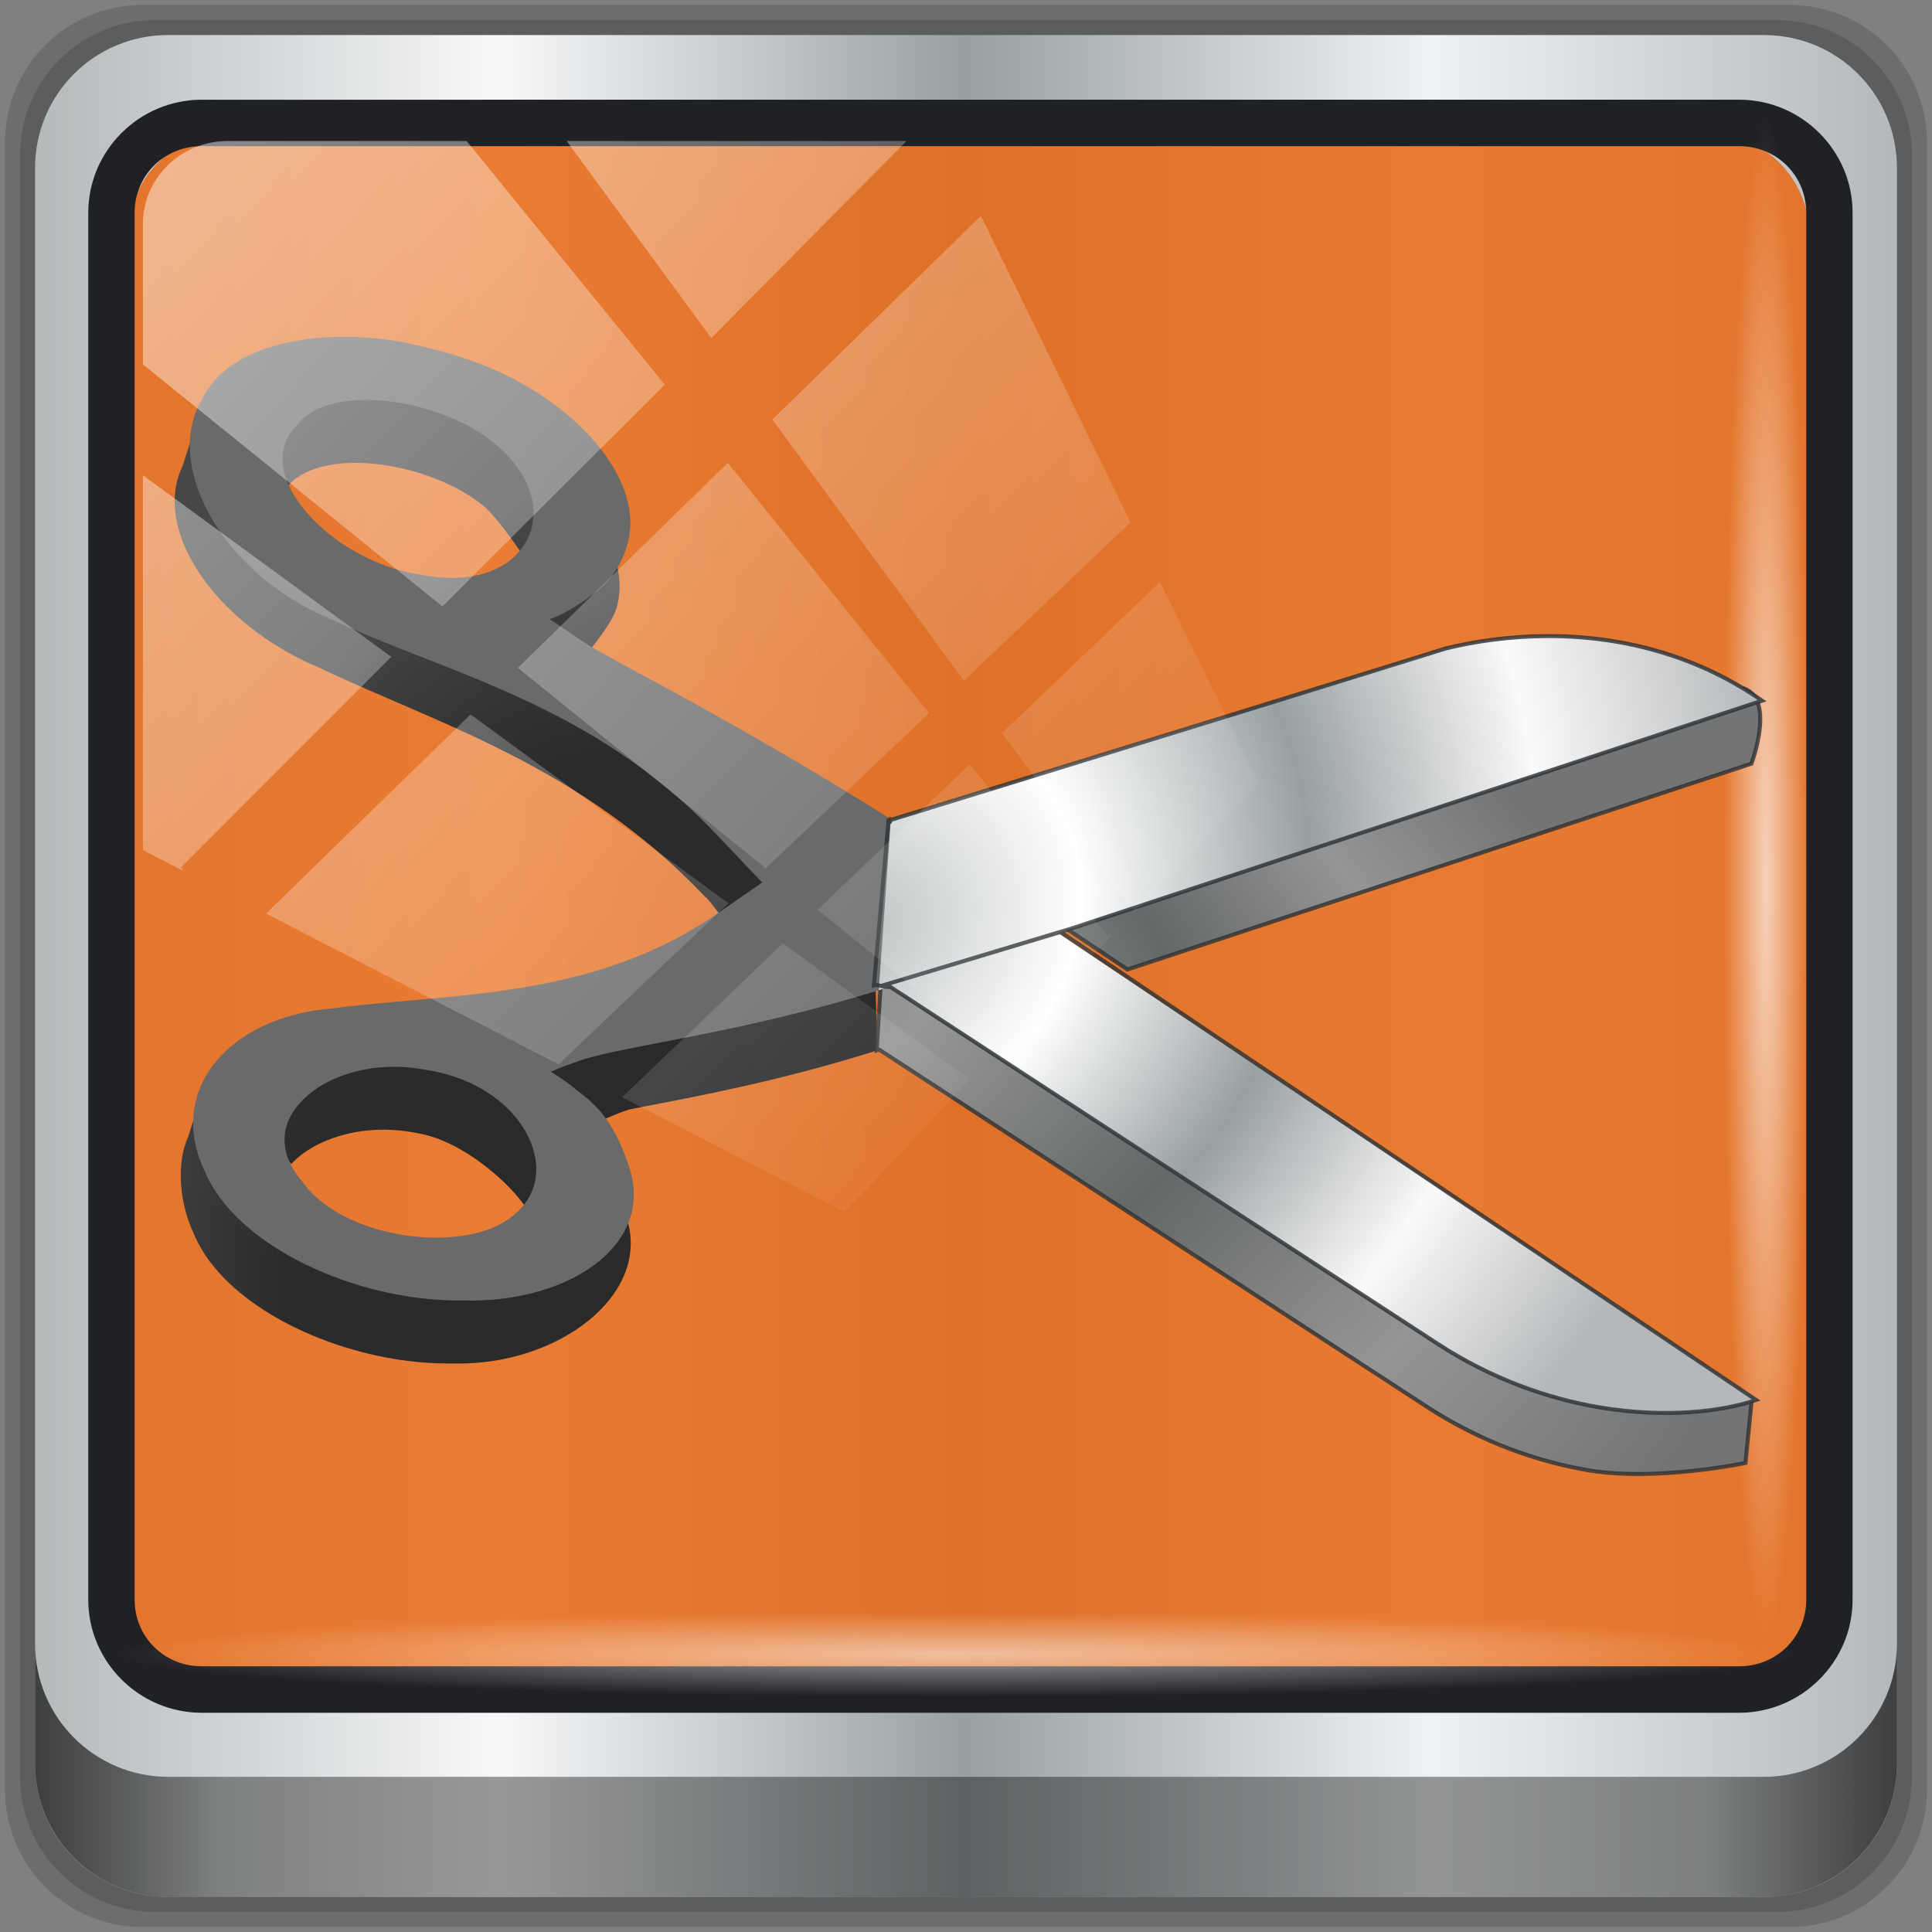 <?xml version="1.0" encoding="UTF-8" standalone="no"?>
<!-- Created with Inkscape (http://www.inkscape.org/) -->

<svg
   xmlns:dc="http://purl.org/dc/elements/1.1/"
   xmlns:cc="http://creativecommons.org/ns#"
   xmlns:rdf="http://www.w3.org/1999/02/22-rdf-syntax-ns#"
   xmlns:svg="http://www.w3.org/2000/svg"
   xmlns="http://www.w3.org/2000/svg"
   xmlns:xlink="http://www.w3.org/1999/xlink"
   xmlns:sodipodi="http://sodipodi.sourceforge.net/DTD/sodipodi-0.dtd"
   xmlns:inkscape="http://www.inkscape.org/namespaces/inkscape"
   width="96"
   height="96"
   viewBox="0 0 96 96"
   version="1.1"
   id="svg1072"
   inkscape:version="0.92.2 2405546, 2018-03-11"
   sodipodi:docname="openclipart.svg">
  <rect x="0" y="0" width="96" height="96" fill="#808080" stroke="none"/>
  <defs
     id="defs1066">
    <linearGradient
       id="linearGradient876">
      <stop
         id="stop866"
         offset="0"
         style="stop-color:#b4b9ba;stop-opacity:1" />
      <stop
         style="stop-color:#f7f8fa;stop-opacity:1"
         offset="0.25"
         id="stop868" />
      <stop
         style="stop-color:#98a0a2;stop-opacity:1"
         offset="0.5"
         id="stop870" />
      <stop
         id="stop872"
         offset="0.75"
         style="stop-color:#eff2f4;stop-opacity:1" />
      <stop
         id="stop874"
         offset="1"
         style="stop-color:#b4b8ba;stop-opacity:1" />
    </linearGradient>
    <linearGradient
       y2="47"
       x2="90"
       y1="47"
       x1="6"
       gradientTransform="matrix(1.101,0,0,1.101,-4.967,-3.1)"
       gradientUnits="userSpaceOnUse"
       id="linearGradient4071"
       xlink:href="#linearGradient876"
       inkscape:collect="always" />
    <linearGradient
       id="linearGradient6139-0">
      <stop
         style="stop-color:#b4b9ba;stop-opacity:1"
         offset="0"
         id="stop6141-2" />
      <stop
         id="stop6151-0"
         offset="0.25"
         style="stop-color:#ffffff;stop-opacity:1;" />
      <stop
         id="stop6147-1"
         offset="0.5"
         style="stop-color:#98a0a2;stop-opacity:1" />
      <stop
         style="stop-color:#fbf9f9;stop-opacity:1;"
         offset="0.75"
         id="stop6149-4" />
      <stop
         style="stop-color:#b4b8ba;stop-opacity:1"
         offset="1"
         id="stop6143-4" />
    </linearGradient>
    <linearGradient
       gradientUnits="userSpaceOnUse"
       y2="88.172"
       x2="94.5"
       y1="88.172"
       x1="1.5"
       id="linearGradient4129"
       xlink:href="#linearGradient3832-0-6-1-1"
       inkscape:collect="always"
       gradientTransform="matrix(0.995,0,0,0.995,0.149,0.915)" />
    <linearGradient
       id="linearGradient3832-0-6-1-1">
      <stop
         id="stop3834-6-3-7-1"
         offset="0"
         style="stop-color:#000000;stop-opacity:1;" />
      <stop
         style="stop-color:#000000;stop-opacity:0.588;"
         offset="0.1"
         id="stop3872-2-4" />
      <stop
         id="stop3844-6-2-7-6"
         offset="0.9"
         style="stop-color:#000000;stop-opacity:0.588;" />
      <stop
         id="stop3836-5-0-2-9"
         offset="1"
         style="stop-color:#000000;stop-opacity:1;" />
    </linearGradient>
    <radialGradient
       r="43.199"
       fy="44.893"
       fx="13.948"
       cy="44.893"
       cx="13.948"
       gradientTransform="matrix(0.97,0,0,0.049,33.871,80.664)"
       gradientUnits="userSpaceOnUse"
       id="radialGradient7462"
       xlink:href="#linearGradient3737"
       inkscape:collect="always" />
    <linearGradient
       id="linearGradient3737">
      <stop
         id="stop3739"
         style="stop-color:#ffffff;stop-opacity:1"
         offset="0" />
      <stop
         id="stop3741"
         style="stop-color:#ffffff;stop-opacity:0"
         offset="1" />
    </linearGradient>
    <radialGradient
       r="43.199"
       fy="44.893"
       fx="13.948"
       cy="44.893"
       cx="13.948"
       gradientTransform="matrix(0.884,0,0,0.049,32.295,-89.848)"
       gradientUnits="userSpaceOnUse"
       id="radialGradient7464"
       xlink:href="#linearGradient3737"
       inkscape:collect="always" />
    <linearGradient
       y2="14.514"
       x2="50.528"
       y1="-28.642"
       x1="2.771"
       gradientUnits="userSpaceOnUse"
       id="linearGradient4767"
       xlink:href="#linearGradient3737"
       inkscape:collect="always" />
    <clipPath
       clipPathUnits="userSpaceOnUse"
       id="clipPath4156-4-1">
      <path
         style="opacity:0.6;fill:#ffffff;fill-opacity:1;stroke:none"
         d="m 27.046,-55.695 -14.214,13.321 h 0.061 l 15.653,21.771 10.231,-10.546 C 38.562,-32.302 27.468,-54.819 27.046,-55.695 Z M 9.647,-39.383 -5.241,-25.321 15.988,-7.806 26.372,-18.383 Z m 31.491,12.951 -9.741,9.714 8.945,12.458 7.781,-7.555 z m -49.84,4.379 -13.754,12.982 26.283,13.846 0.061,-0.062 -0.123,-0.062 L 13.599,-5.401 -8.702,-22.053 Z m 38.015,7.401 -9.803,9.775 11.579,9.559 7.628,-7.401 -8.669,-11.009 z m 20.187,5.674 -7.383,7.216 6.188,8.542 5.82,-6.137 z m -32.195,6.322 -9.557,9.498 13.662,7.185 7.934,-7.678 z m 23.312,2.374 -7.107,6.938 8.363,6.907 5.361,-5.674 -0.061,-0.092 -0.092,0.123 -6.464,-8.203 z m -8.73,8.542 -7.505,7.339 10.354,5.458 c 1.397,-1.321 5.675,-6.123 5.851,-6.322 z"
         id="path4158-0-8"
         inkscape:connector-curvature="0" />
    </clipPath>
    <radialGradient
       inkscape:collect="always"
       xlink:href="#linearGradient6139-0"
       id="radialGradient864"
       cx="35.637"
       cy="243.748"
       fx="35.637"
       fy="243.748"
       r="39.468"
       gradientTransform="matrix(1.313,0.687,-0.347,0.664,73.508,58.889)"
       gradientUnits="userSpaceOnUse" />
    <radialGradient
       inkscape:collect="always"
       xlink:href="#linearGradient6139-0"
       id="radialGradient864-3"
       cx="35.637"
       cy="243.748"
       fx="35.637"
       fy="243.748"
       r="39.468"
       gradientTransform="matrix(1.313,0.687,-0.347,0.664,70.928,-143.739)"
       gradientUnits="userSpaceOnUse" />
    <radialGradient
       inkscape:collect="always"
       xlink:href="#linearGradient6139-0"
       id="radialGradient1028"
       gradientUnits="userSpaceOnUse"
       gradientTransform="matrix(1.313,0.687,-0.347,0.664,70.928,-143.739)"
       cx="35.637"
       cy="243.748"
       fx="35.637"
       fy="243.748"
       r="39.468" />
    <radialGradient
       inkscape:collect="always"
       xlink:href="#linearGradient1043"
       id="radialGradient1049"
       cx="18.646"
       cy="238.458"
       fx="18.646"
       fy="238.458"
       r="17.546"
       gradientTransform="matrix(0.231,-2.143,1.373,0.148,-310.476,245.46)"
       gradientUnits="userSpaceOnUse" />
    <linearGradient
       inkscape:collect="always"
       id="linearGradient1043">
      <stop
         style="stop-color:#2a2a2a;stop-opacity:1"
         offset="0"
         id="stop1039" />
      <stop
         id="stop1047"
         offset="0.64"
         style="stop-color:#2b2b2b;stop-opacity:0.996" />
      <stop
         style="stop-color:#474747;stop-opacity:0.996"
         offset="1"
         id="stop1041" />
    </linearGradient>
    <radialGradient
       inkscape:collect="always"
       xlink:href="#linearGradient6139-0"
       id="radialGradient1035"
       gradientUnits="userSpaceOnUse"
       gradientTransform="matrix(1.313,0.687,-0.347,0.664,71.077,-143.324)"
       cx="35.637"
       cy="243.748"
       fx="35.637"
       fy="243.748"
       r="39.468" />
    <radialGradient
       inkscape:collect="always"
       xlink:href="#linearGradient6139-0"
       id="radialGradient929"
       cx="54.234"
       cy="139.608"
       fx="54.234"
       fy="139.608"
       r="22.057"
       gradientTransform="matrix(1.068,1.513,-1.767,1.247,231.658,-210.795)"
       gradientUnits="userSpaceOnUse" />
  </defs>
  <sodipodi:namedview
     id="base"
     pagecolor="#ffffff"
     bordercolor="#666666"
     borderopacity="1.0"
     inkscape:pageopacity="0.0"
     inkscape:pageshadow="2"
     inkscape:zoom="3.8170672"
     inkscape:cx="-56.858193"
     inkscape:cy="49.29026"
     inkscape:document-units="px"
     inkscape:current-layer="g2771"
     showgrid="false"
     inkscape:showpageshadow="false"
     units="px"
     inkscape:lockguides="true"
     inkscape:window-width="1920"
     inkscape:window-height="1025"
     inkscape:window-x="0"
     inkscape:window-y="25"
     inkscape:window-maximized="1"
     inkscape:snap-global="false">
    <sodipodi:guide
       position="0,0"
       orientation="0,96"
       id="guide1621"
       inkscape:locked="true" />
    <sodipodi:guide
       position="96,0"
       orientation="-96,0"
       id="guide1623"
       inkscape:locked="true" />
    <sodipodi:guide
       position="96,96"
       orientation="0,-96"
       id="guide1625"
       inkscape:locked="true" />
    <sodipodi:guide
       position="0,96"
       orientation="96,0"
       id="guide1627"
       inkscape:locked="true" />
  </sodipodi:namedview>
  <g
     inkscape:label="Livello 1"
     inkscape:groupmode="layer"
     id="layer1"
     transform="translate(0,-1026.52)">
    <g
       transform="translate(-0.149,1026.105)"
       style="display:inline"
       id="g2771">
      <g
         transform="translate(5.715,-109.061)"
         id="g2750" />
      <g
         id="g895"
         transform="translate(0.25,-0.25)">
        <path
           inkscape:connector-curvature="0"
           id="path3288"
           d="M 88.828,0.915 H 6.97 c -3.779,0 -6.821,3.042 -6.821,6.821 V 89.594 c 0,3.779 3.042,6.821 6.821,6.821 H 88.828 c 3.779,0 6.821,-3.042 6.821,-6.821 V 7.736 c 0,-3.779 -3.042,-6.821 -6.821,-6.821 z"
           style="display:inline;opacity:0.15;fill:#000000;fill-opacity:1;fill-rule:nonzero;stroke:none;stroke-width:0.995" />
        <path
           style="display:inline;opacity:0.15;fill:#000000;fill-opacity:1;fill-rule:nonzero;stroke:none;stroke-width:0.995"
           d="M 88.188,1.661 H 7.61 c -3.72,0 -6.715,2.995 -6.715,6.715 V 88.954 c 0,3.72 2.995,6.715 6.715,6.715 H 88.188 c 3.72,0 6.715,-2.995 6.715,-6.715 V 8.376 c 0,-3.72 -2.995,-6.715 -6.715,-6.715 z"
           id="path4085"
           inkscape:connector-curvature="0" />
        <path
           inkscape:connector-curvature="0"
           id="rect4251-1"
           d="M 87.549,2.407 H 8.249 c -3.661,0 -6.608,2.947 -6.608,6.608 V 88.315 c 0,3.661 2.947,6.608 6.608,6.608 H 87.549 c 3.661,0 6.608,-2.947 6.608,-6.608 V 9.015 c 0,-3.661 -2.947,-6.608 -6.608,-6.608 z"
           style="display:inline;fill:url(#linearGradient4071);fill-opacity:1;fill-rule:nonzero;stroke:none;stroke-width:0.995" />
        <path
           sodipodi:nodetypes="sscccsccscccsss"
           inkscape:connector-curvature="0"
           id="path3400-6"
           d="m 11.332,7.269 c -2.842,0 -5.097,2.303 -5.097,5.203 v 21.561 7.284 40.162 c 1.092,1.695 2.953,2.829 5.097,2.829 h 4.078 65.247 4.078 c 2.144,0 4.006,-1.134 5.097,-2.829 V 41.317 34.033 12.472 c 0,-2.901 -2.256,-5.203 -5.097,-5.203 z"
           style="display:inline;opacity:0.875;fill:#e96a16;fill-opacity:0.996;fill-rule:nonzero;stroke:none;stroke-width:1.03" />
        <path
           style="color:#000000;font-style:normal;font-variant:normal;font-weight:normal;font-stretch:normal;font-size:medium;line-height:normal;font-family:Sans;-inkscape-font-specification:Sans;text-indent:0;text-align:start;text-decoration:none;text-decoration-line:none;letter-spacing:normal;word-spacing:normal;text-transform:none;writing-mode:lr-tb;direction:ltr;baseline-shift:baseline;text-anchor:start;display:inline;overflow:visible;visibility:visible;fill:#1f2124;fill-opacity:1;stroke:none;stroke-width:2.363;marker:none;enable-background:accumulate"
           d="m 9.923,5.62 c -3.1,0 -5.638,2.526 -5.638,5.617 v 68.917 c 0,3.09 2.538,5.617 5.638,5.617 H 86.315 c 3.1,0 5.638,-2.526 5.638,-5.617 V 11.236 c 0,-3.09 -2.538,-5.617 -5.638,-5.617 z m 0,2.307 H 86.315 c 1.878,0 3.335,1.472 3.335,3.309 v 68.917 c 0,1.837 -1.456,3.309 -3.335,3.309 H 9.923 c -1.878,0 -3.335,-1.472 -3.335,-3.309 V 11.236 c 0,-1.837 1.456,-3.309 3.335,-3.309 z"
           id="path4989"
           inkscape:connector-curvature="0" />
        <path
           id="path4118"
           d="m 1.641,82.333 v 5.969 c 0,3.661 2.961,6.622 6.622,6.622 H 87.535 c 3.661,0 6.622,-2.961 6.622,-6.622 v -5.969 c 0,3.661 -2.961,6.622 -6.622,6.622 H 8.263 c -3.661,0 -6.622,-2.961 -6.622,-6.622 z"
           style="display:inline;opacity:0.658;fill:url(#linearGradient4129);fill-opacity:1;fill-rule:nonzero;stroke:none;stroke-width:0.995"
           inkscape:connector-curvature="0" />
        <rect
           ry="4.228"
           rx="0"
           y="80.747"
           x="5.496"
           height="4.228"
           width="83.811"
           id="rect4131"
           style="opacity:0.55;fill:url(#radialGradient7462);fill-opacity:1;stroke:none;stroke-width:0.995" />
        <rect
           transform="rotate(90)"
           style="opacity:0.669;fill:url(#radialGradient7464);fill-opacity:1;stroke:none;stroke-width:0.995"
           id="rect4141"
           width="76.35"
           height="4.228"
           x="6.446"
           y="-89.765"
           rx="0"
           ry="4.228" />
        <g
           id="g1058"
           style="display:inline"
           transform="matrix(0.995,0,0,0.995,-0.403,1.59)">
          <g
             id="g1016"
             style="display:inline;fill:#ccff42;stroke:none"
             transform="translate(8.837,-179.676)">
            <path
               style="opacity:1;fill:url(#radialGradient1049);fill-opacity:1;stroke:none;stroke-width:0.2;stroke-miterlimit:4;stroke-dasharray:none;stroke-opacity:0.819"
               d="m 10.341,198.378 c -0.895,-0.034 -1.666,0.318 -2.568,0.338 -0.619,0.013 -1.212,0.077 -1.789,0.166 -0.039,0.038 -0.085,0.069 -0.121,0.109 v 0.039 c -1.18,1.068 -1,2.548 0.002,3.959 0.916,-1.02 2.706,-1.289 4.629,-1.039 0.142,0.018 0.283,0.04 0.426,0.064 1.791,0.304 3.585,1.053 4.768,2.062 0.507,0.433 1.49,1.795 1.787,2.246 0.127,-0.152 1.048,-0.906 1.143,-1.078 0.651,-1.181 -0.942,-3.075 -2.279,-4.543 -0.732,-0.367 -1.284,-1.444 -2.082,-1.699 -1.005,-0.359 -2.516,-0.355 -3.521,-0.584 -0.134,-0.023 -0.265,-0.036 -0.393,-0.041 z m -9.199,1.875 -0.539,1.723 c -1.617,3.283 1.698,8.003 6.891,10.154 5.761,2.748 12.933,4.829 19.166,11.377 l 0.039,0.041 c 0.059,-0.041 1.187,1.528 1.246,1.486 l 2.119,-2.322 -3.404,-3.205 c -4.241,-4.456 -8.91,-6.833 -13.281,-8.77 -0.379,-0.006 -0.773,-0.032 -1.195,-0.104 l -0.057,-0.01 c -0.106,-0.014 -0.213,-0.031 -0.318,-0.049 -2.134,-0.362 -4.176,-1.548 -5.455,-2.979 -2.68,-1.378 -4.377,-5.287 -5.211,-7.344 z m 20.781,5.689 c -0.399,0.805 -0.916,1.292 -1.373,1.627 -0.592,0.433 -1.408,0.995 -2.176,1.244 0.042,0.027 0.247,1.133 0.578,1.373 0.422,0.307 1.101,0.702 1.883,1.139 0.313,-0.393 1.196,-1.488 1.406,-2.17 0.317,-1.029 0.169,-2.129 -0.318,-3.213 z m 13.242,21.293 c -4.928,1.554 -9.215,2.322 -12.137,2.889 -1.496,0.289 -2.654,0.544 -3.316,0.797 -0.444,0.159 -0.744,0.259 -1.262,0.49 0.042,0.027 0.034,0.615 0.232,0.791 0.198,0.176 0.693,0.572 1.045,0.879 0.416,0.364 0.923,1.032 1.332,1.762 0.448,-0.098 1.423,-0.613 1.969,-0.719 2.945,-0.571 7.276,-1.347 12.254,-2.926 z m -21.604,4.416 c -2.07,0.208 -4.084,0.345 -5.955,0.592 -0.346,0.026 -0.681,0.069 -1.008,0.123 -0.107,0.079 -0.219,0.155 -0.316,0.24 -1.248,1.093 -1.622,2.585 -0.355,4.176 l 0.057,0.049 c 0.01,0.015 0.023,0.028 0.033,0.043 0.086,-0.09 0.168,-0.182 0.266,-0.268 1.248,-1.093 3.384,-1.694 5.604,-1.344 0.099,0.016 0.199,0.032 0.287,0.047 0.064,0.011 0.123,0.021 0.17,0.031 2.183,0.371 4.555,2.433 5.424,3.766 0.82,-0.968 0.877,-2.963 0.342,-4.135 -0.606,-1.326 -2.684,-2.711 -4.547,-3.32 z m -12.32,2.662 -0.381,1.217 c -0.586,1.275 -0.45,3.258 0.268,4.787 1.289,3.182 5.65,5.551 9.949,6.281 1.018,0.173 2.033,0.253 3.059,0.24 5.186,0.113 9.833,-3.399 8.641,-7.221 -0.097,-0.311 0.319,-0.168 0.213,-0.431 -0.925,1.641 -3.949,3.081 -6.53,3.49 -0.194,0.146 -0.412,0.281 -0.654,0.404 -1.195,0.607 -3.051,-0.064 -4.857,-0.371 -0.134,-0.023 -0.268,-0.051 -0.4,-0.078 -1.853,-0.388 -3.517,-0.403 -4.445,-1.65 -2.31,-1.146 -3.439,-3.402 -4.213,-5.312 -0.046,-0.098 -0.609,-1.258 -0.648,-1.355 z"
               id="path1006"
               inkscape:connector-curvature="0"
               sodipodi:nodetypes="cccccccccccccccccccccccccccccccccccccccccccccccccccccccccccccccccccccccccccccc" />
          </g>
          <path
             sodipodi:nodetypes="ccccccccccccccc"
             inkscape:connector-curvature="0"
             id="path851"
             d="m 87.344,33.436 -34.744,11.371 4.006,2.678 31.162,-10.279 c 0,0 1.233,-3.261 -0.424,-3.77 z M 44.325,47.563 44.083,51.534 c 0.046,-0.014 0.089,-0.026 0.135,-0.041 9.053,5.913 20.817,13.577 27.318,17.814 2.768,1.804 5.568,2.759 8.082,3.186 3.392,0.576 7.852,-0.365 7.852,-0.365 l 0.314,-3.152 c 0,0 -7.172,-0.314 -8.166,-0.482 -2.514,-0.427 -5.314,-1.382 -8.082,-3.186 -6.476,-4.22 -18.172,-11.84 -27.211,-17.744 z"
             style="fill:url(#radialGradient1035);fill-opacity:1;stroke:#323537;stroke-width:0.2;stroke-miterlimit:4;stroke-dasharray:none;stroke-opacity:0.819" />
          <path
             id="path980"
             d="m 88.302,34.061 -35.167,11.602 34.868,23.321 c -1.587,0.556 -4.46,0.94 -7.852,0.364 C 77.637,68.921 74.837,67.965 72.069,66.162 65.568,61.925 53.804,54.261 44.751,48.347 c -5.02,1.6 -9.386,2.381 -12.351,2.956 -1.496,0.289 -2.653,0.544 -3.316,0.797 -0.444,0.159 -0.745,0.259 -1.263,0.49 0.042,0.027 0.833,0.539 1.031,0.714 0.198,0.176 0.504,0.383 0.856,0.689 0.701,0.614 1.459,1.572 2.047,3.457 1.192,3.822 -3.062,6.681 -8.247,6.568 -1.026,0.012 -2.041,-0.069 -3.059,-0.242 -4.3,-0.73 -8.661,-3.099 -9.95,-6.282 -1.866,-3.978 1.204,-7.675 6.479,-8.073 5.834,-0.77 12.987,-0.398 19.27,-4.812 l 2.118,-1.467 -2.336,-2.457 C 29.798,34.139 22.518,32.699 16.757,29.951 11.417,27.738 8.44,22.334 10.379,19.035 c 1.294,-2.758 5.661,-3.625 9.941,-2.899 1.005,0.229 2.087,0.44 3.092,0.8 5.18,1.654 9.268,5.939 8.202,9.399 -0.404,1.308 -1.101,1.981 -1.693,2.414 -0.592,0.433 -1.407,0.994 -2.175,1.243 0.042,0.027 0.838,0.542 1.169,0.782 0.662,0.481 1.814,1.121 3.308,1.922 3.906,2.093 8.41,4.647 12.606,7.309 9.23,-2.848 18.469,-5.688 27.68,-8.554 2.347,-0.574 5.36,-0.872 8.519,-0.335 2.416,0.41 4.918,1.308 7.273,2.943 z M 25.176,60.261 c 1.926,-0.978 2.287,-2.721 1.556,-4.322 -0.732,-1.601 -2.507,-2.991 -5.019,-3.418 -0.047,-0.01 -0.105,-0.02 -0.17,-0.031 -0.089,-0.015 -0.189,-0.031 -0.288,-0.046 -2.22,-0.35 -4.355,0.249 -5.603,1.342 -1.248,1.093 -1.621,2.586 -0.354,4.177 l 0.057,0.048 c 0.902,1.332 2.635,2.236 4.564,2.64 0.133,0.028 0.266,0.053 0.4,0.076 1.807,0.307 3.663,0.141 4.858,-0.466 m 1.41,-34.159 c 0.745,-1.351 0.385,-3.213 -1.529,-4.846 -1.183,-1.009 -2.976,-1.757 -4.767,-2.061 -0.142,-0.024 -0.285,-0.046 -0.426,-0.064 -1.924,-0.25 -3.716,0.019 -4.631,1.04 l -1.14e-4,0.039 c -1.32,1.194 -0.945,2.906 0.387,4.457 1.271,1.48 3.37,2.716 5.559,3.088 0.105,0.018 0.211,0.034 0.317,0.048 l 0.057,0.01 c 2.517,0.427 4.29,-0.363 5.033,-1.711"
             inkscape:connector-curvature="0"
             style="fill:#6a6a6a;fill-opacity:1;stroke-width:0.038"
             sodipodi:nodetypes="cccccccccccccccccccccccccccccccccccccscccccccccccccccc" />
          <path
             style="fill:#2d2d2d;fill-opacity:0.491;stroke:none;stroke-width:0.2;stroke-miterlimit:4;stroke-dasharray:none;stroke-opacity:0.819"
             d="m 87.344,33.436 -34.744,11.371 4.006,2.678 31.162,-10.279 c 0,0 1.233,-3.261 -0.424,-3.77 z M 44.325,47.563 44.083,51.534 c 0.046,-0.014 0.089,-0.026 0.135,-0.041 9.053,5.913 20.817,13.577 27.318,17.814 2.768,1.804 5.568,2.759 8.082,3.186 3.392,0.576 7.852,-0.365 7.852,-0.365 l 0.314,-3.152 c 0,0 -7.172,-0.314 -8.166,-0.482 -2.514,-0.427 -5.314,-1.382 -8.082,-3.186 -6.476,-4.22 -18.172,-11.84 -27.211,-17.744 z"
             id="path1037"
             inkscape:connector-curvature="0"
             sodipodi:nodetypes="ccccccccccccccc" />
          <path
             style="opacity:1;fill:url(#radialGradient929);fill-opacity:1;stroke:none;stroke-width:0.038"
             d="m 77.563,30.835 c -1.86,0.007 -3.586,0.259 -5.053,0.617 -9.211,2.866 -18.452,5.705 -27.682,8.553 -0.211,-0.134 0.177,0.1 -0.035,-0.033 l -0.605,8.545 c 0.189,-0.058 0.372,-0.109 0.562,-0.17 9.053,5.913 20.817,13.577 27.318,17.814 2.768,1.804 5.568,2.759 8.082,3.186 3.392,0.576 6.265,0.192 7.852,-0.363 L 53.134,45.663 88.302,34.06 C 85.946,32.425 83.444,31.527 81.028,31.117 79.844,30.915 78.68,30.831 77.563,30.835 Z"
             id="path881"
             inkscape:connector-curvature="0"
             sodipodi:nodetypes="ccccccccccccc" />
          <path
             sodipodi:nodetypes="ccccccccccccccc"
             inkscape:connector-curvature="0"
             id="path931"
             d="m 77.563,30.835 c -1.86,0.007 -3.586,0.259 -5.053,0.617 -9.211,2.866 -18.452,5.705 -27.682,8.553 -0.211,-0.134 0.056,0.221 -0.156,0.088 l -0.726,8.182 c 0.189,-0.058 0.614,0.133 0.805,0.072 9.053,5.913 20.817,13.577 27.318,17.814 2.768,1.804 5.568,2.759 8.082,3.186 3.392,0.576 6.265,0.192 7.852,-0.363 L 53.266,45.612 44.235,48.327 53.77,45.453 88.302,34.06 C 85.946,32.425 83.444,31.527 81.028,31.117 79.844,30.915 78.68,30.831 77.563,30.835 Z"
             style="opacity:1;fill:none;fill-opacity:1;stroke:#323537;stroke-width:0.2;stroke-miterlimit:4;stroke-dasharray:none;stroke-opacity:0.835" />
        </g>
        <rect
           clip-path="url(#clipPath4156-4-1)"
           ry="3.957"
           rx="3.957"
           y="-30"
           x="2"
           height="69.024"
           width="75.966"
           id="rect4146"
           style="opacity:0.47;fill:url(#linearGradient4767);fill-opacity:1;stroke:none"
           transform="matrix(1.064,0,0,1.042,4.871,38.932)" />
      </g>
    </g>
  </g>
</svg>
